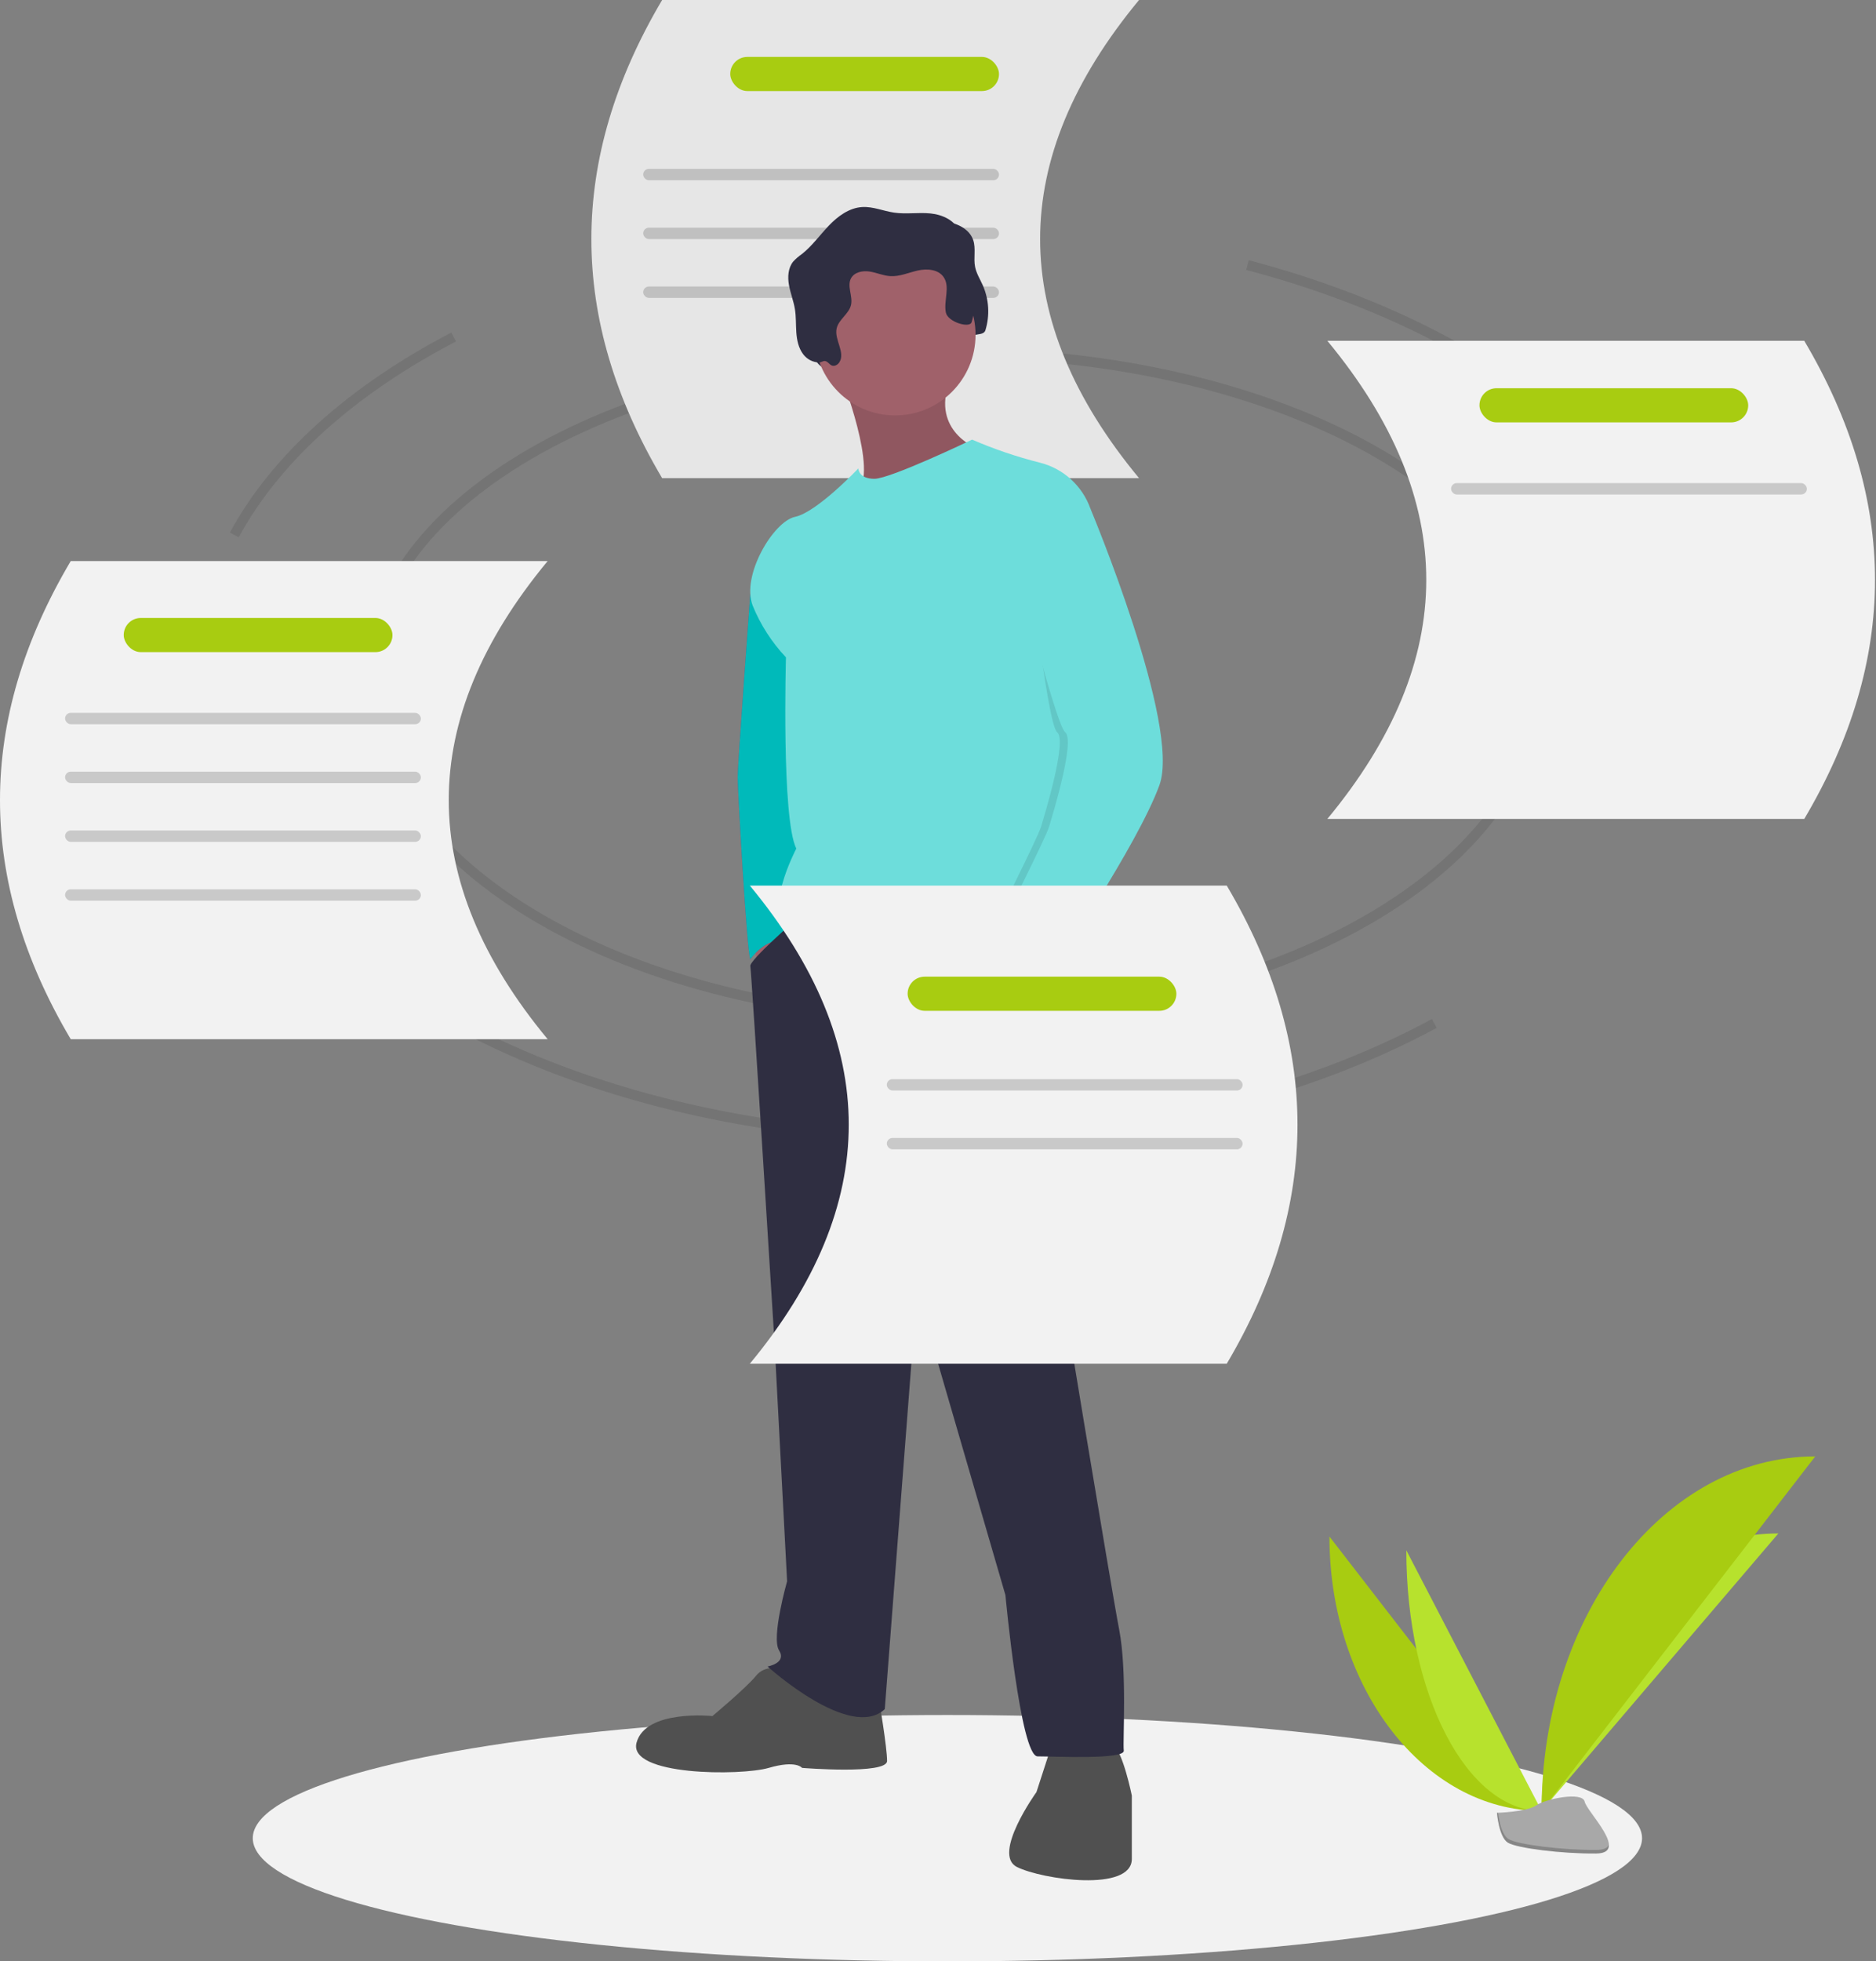 <?xml version="1.0" encoding="UTF-8"?>
<svg width="200px" height="209px" viewBox="0 0 200 209" version="1.1" xmlns="http://www.w3.org/2000/svg" xmlns:xlink="http://www.w3.org/1999/xlink">
    <rect x="0" y="0" width="200" height="209" fill="#808080" stroke="none"/>
    <!-- Generator: sketchtool 55.2 (78181) - https://sketchapp.com -->
    <title>A2D0CC84-5668-42D9-9445-A00D4D33C95F@3x</title>
    <desc>Created with sketchtool.</desc>
    <g id="DISCOVERY" stroke="none" stroke-width="1" fill="none" fill-rule="evenodd">
        <g id="Walkthrough-1" transform="translate(-88, -200)">
            <g id="NoLateFees_Illustration" transform="translate(88, 200)">
                <ellipse id="Oval" fill="#F2F2F2" fill-rule="nonzero" cx="101.003" cy="195.874" rx="74.055" ry="13.126"></ellipse>
                <path d="M39.286,72.243 C39.286,53.121 67.266,37.619 101.782,37.619 C136.298,37.619 164.278,53.121 164.278,72.243" id="Path" stroke-opacity="0.25" stroke="#505050" stroke-width="1.067"></path>
                <path d="M121.433,50.95 L70.589,50.95 C60.532,33.967 60.532,16.983 70.589,0 L121.433,0 C107.372,16.983 107.372,33.967 121.433,50.95 Z" id="Path" fill="#E6E6E6" fill-rule="nonzero"></path>
                <rect id="Rectangle" fill="#A8CC11" fill-rule="nonzero" x="77.852" y="6.066" width="28.65" height="3.639" rx="1.818"></rect>
                <rect id="Rectangle" fill-opacity="0.25" fill="#505050" fill-rule="nonzero" x="68.571" y="17.994" width="37.931" height="1.213" rx="0.606"></rect>
                <rect id="Rectangle" fill-opacity="0.25" fill="#505050" fill-rule="nonzero" x="68.571" y="24.262" width="37.931" height="1.213" rx="0.606"></rect>
                <rect id="Rectangle" fill-opacity="0.25" fill="#505050" fill-rule="nonzero" x="68.571" y="30.53" width="37.931" height="1.213" rx="0.606"></rect>
                <path d="M141.732,163.732 C141.732,179.89 151.848,192.966 164.349,192.966" id="Path" fill="#A8CC11" fill-rule="nonzero"></path>
                <path d="M164.349,192.966 C164.349,176.626 175.638,163.403 189.589,163.403" id="Path" fill="#B7E22D" fill-rule="nonzero"></path>
                <path d="M149.927,165.196 C149.927,180.546 156.378,192.966 164.349,192.966" id="Path" fill="#B7E22D" fill-rule="nonzero"></path>
                <path d="M164.349,192.966 C164.349,172.087 177.398,155.191 193.523,155.191" id="Path" fill="#A8CC11" fill-rule="nonzero"></path>
                <path d="M159.591,193.172 C159.591,193.172 162.799,193.073 163.766,192.383 C164.732,191.693 168.7,190.87 168.939,191.976 C169.179,193.082 173.76,197.478 170.138,197.507 C166.517,197.536 161.724,196.942 160.759,196.353 C159.795,195.764 159.591,193.172 159.591,193.172 Z" id="Path" fill="#A8A8A8" fill-rule="nonzero"></path>
                <path d="M170.203,197.122 C166.582,197.151 161.789,196.557 160.824,195.968 C160.089,195.519 159.796,193.91 159.698,193.168 C159.631,193.171 159.591,193.172 159.591,193.172 C159.591,193.172 159.795,195.764 160.759,196.353 C161.724,196.942 166.517,197.536 170.138,197.507 C171.184,197.499 171.545,197.126 171.525,196.574 C171.38,196.908 170.981,197.116 170.203,197.122 Z" id="Path" fill="#000000" fill-rule="nonzero" opacity="0.2"></path>
                <path d="M90.133,39.801 C90.428,39.937 90.782,39.735 90.956,39.461 C91.617,38.417 90.4,37.072 90.663,35.864 C90.874,34.897 91.971,34.323 92.196,33.358 C92.414,32.421 91.742,31.365 92.196,30.517 C92.551,29.853 93.44,29.678 94.183,29.794 C94.926,29.911 95.632,30.238 96.383,30.284 C97.383,30.345 98.337,29.904 99.315,29.685 C100.294,29.466 101.487,29.552 102.062,30.374 C102.801,31.43 102.052,32.901 102.309,34.164 C102.513,35.168 103.352,35.999 103.37,37.023 C103.376,37.387 102.421,37.094 102.472,37.454 C102.523,37.814 102.072,37.497 102.432,37.454 C102.735,37.38 102.954,37.118 102.975,36.807 C103.018,36.507 103.581,36.407 103.575,36.104 C103.559,35.393 104.841,35.872 105.053,35.194 C105.538,33.612 105.439,31.908 104.772,30.393 C104.484,29.747 104.093,29.135 103.954,28.441 C103.766,27.499 104.062,26.488 103.752,25.578 C103.333,24.353 101.948,23.729 100.662,23.602 C99.375,23.475 98.069,23.702 96.79,23.515 C95.644,23.347 94.535,22.85 93.38,22.922 C91.993,23.009 90.787,23.904 89.826,24.909 C88.865,25.914 88.05,27.07 86.958,27.931 C86.624,28.161 86.316,28.427 86.039,28.724 C85.483,29.403 85.426,30.37 85.581,31.235 C85.736,32.099 86.072,32.923 86.214,33.79 C86.348,34.604 86.307,35.436 86.364,36.26 C86.422,37.083 86.592,37.931 87.087,38.591 C87.488,39.137 88.119,39.467 88.795,39.485 C89.027,39.491 89.222,39.282 89.456,39.337 C89.747,39.405 89.874,39.682 90.133,39.801 Z" id="Path" fill="#2F2E41" fill-rule="nonzero"></path>
                <polygon id="Path" fill="#A0616A" fill-rule="nonzero" points="80.238 99.63 81.096 104.909 82.811 102.576 81.831 99.016"></polygon>
                <path d="M81.341,59.734 L79.991,63.3 C79.991,63.3 78.646,81.462 78.646,82.812 C78.646,84.163 79.626,101.471 79.993,102.208 C79.993,102.208 81.586,99.876 83.668,100.244 C85.751,100.612 84.893,94.106 84.893,94.106 L86.853,78.025 L86.486,69.923 L81.341,59.734 Z" id="Path" fill="#575A89" fill-rule="nonzero"></path>
                <path d="M81.341,59.734 L79.991,63.3 C79.991,63.3 78.646,81.462 78.646,82.812 C78.646,84.163 79.626,101.471 79.993,102.208 C79.993,102.208 81.586,99.876 83.668,100.244 C85.751,100.612 84.893,94.106 84.893,94.106 L86.853,78.025 L86.486,69.923 L81.341,59.734 Z" id="Path" fill="#00BABA" fill-rule="nonzero"></path>
                <path d="M89.671,40.093 C89.671,40.093 93.713,50.405 91.386,52.369 C89.058,54.333 104.371,49.054 104.371,49.054 L104.003,47.704 C104.003,47.704 98.981,45.74 101.431,40.093 C103.881,34.446 89.671,40.093 89.671,40.093 Z" id="Path" fill="#A0616A" fill-rule="nonzero"></path>
                <path d="M89.671,40.093 C89.671,40.093 93.713,50.405 91.386,52.369 C89.058,54.333 104.371,49.054 104.371,49.054 L104.003,47.704 C104.003,47.704 98.981,45.74 101.431,40.093 C103.881,34.446 89.671,40.093 89.671,40.093 Z" id="Path" fill="#000000" fill-rule="nonzero" opacity="0.1"></path>
                <path d="M83.301,177.826 C83.301,177.826 81.586,177.335 80.606,178.562 C79.626,179.79 75.951,182.859 75.951,182.859 C75.951,182.859 68.846,182.122 67.866,185.682 C66.886,189.242 79.013,189.242 81.953,188.383 C84.893,187.524 85.506,188.383 85.506,188.383 C85.506,188.383 94.571,189.119 94.571,187.646 C94.571,186.173 93.713,181.14 93.713,181.14 L83.301,177.826 Z" id="Path" fill="#505050" fill-rule="nonzero"></path>
                <path d="M164.278,72.243 C164.278,92.291 136.298,108.543 101.782,108.543 C67.266,108.543 39.286,92.291 39.286,72.243" id="Path" stroke-opacity="0.25" stroke="#505050" stroke-width="1.067"></path>
                <path d="M152.91,109.058 C138.941,116.608 120.713,121.177 100.774,121.177 C81.656,121.177 64.112,116.977 50.386,109.976" id="Path" stroke-opacity="0.25" stroke="#505050" stroke-width="1.067"></path>
                <path d="M112.088,186.05 L110.496,190.961 C110.496,190.961 105.718,197.59 108.413,198.94 C111.108,200.29 120.663,201.641 120.663,198.081 L120.663,191.329 C120.663,191.329 119.683,186.541 118.703,186.05 C117.723,185.559 112.088,186.05 112.088,186.05 Z" id="Path" fill="#505050" fill-rule="nonzero"></path>
                <path d="M85.036,97.834 C85.036,97.834 79.871,102.331 79.993,102.944 C80.116,103.558 82.566,142.963 82.566,142.963 L83.913,168.496 C83.913,168.496 82.198,174.511 83.056,175.862 C83.913,177.212 81.831,177.58 81.831,177.58 C81.831,177.58 90.651,185.559 94.326,182.122 L97.756,137.562 L107.188,169.969 C107.188,169.969 108.781,187.155 110.618,187.155 C112.456,187.155 119.928,187.524 119.806,186.541 C119.683,185.559 120.173,178.071 119.316,173.652 C118.458,169.233 112.701,134.247 112.701,134.247 C112.701,134.247 112.206,104.255 113.495,101.451 C114.783,98.648 112.823,95.702 112.823,95.702 L104.248,92.387 L93.958,93.615 L85.036,97.834 Z" id="Path" fill="#2F2E41" fill-rule="nonzero"></path>
                <ellipse id="Oval" fill="#A0616A" fill-rule="nonzero" cx="95.428" cy="35.674" rx="8.575" ry="8.593"></ellipse>
                <path d="M116.253,54.21 C115.393,51.771 113.369,49.926 110.863,49.3 C108.392,48.677 105.975,47.856 103.636,46.845 C103.636,46.845 94.938,51.019 93.223,51.019 C91.508,51.019 91.508,49.914 91.508,49.914 C91.508,49.914 87.098,54.579 84.771,55.07 C82.443,55.561 79.013,61.33 80.238,64.522 C81.07,66.568 82.275,68.441 83.791,70.046 C83.791,70.046 83.301,87.232 84.893,90.423 C84.893,90.423 80.973,97.911 84.648,98.402 C88.323,98.894 102.411,97.175 104.861,98.894 C107.311,100.612 111.843,98.525 112.456,100.858 C113.068,103.19 114.416,103.681 114.416,103.681 C114.416,103.681 116.498,100.367 115.273,98.402 C114.048,96.438 116.253,54.21 116.253,54.21 Z" id="Path" fill="#6DDDDB" fill-rule="nonzero"></path>
                <path d="M107.188,100.367 L105.228,101.594 C105.228,101.594 107.311,108.837 108.168,109.082 C109.026,109.328 111.044,102.889 111.044,102.889 L107.188,100.367 Z" id="Path" fill="#A0616A" fill-rule="nonzero"></path>
                <path d="M88.663,38.942 C88.958,39.077 89.312,38.876 89.486,38.602 C90.147,37.558 88.93,36.212 89.193,35.005 C89.404,34.037 90.501,33.463 90.726,32.499 C90.944,31.562 90.272,30.505 90.726,29.658 C91.081,28.993 91.97,28.818 92.713,28.935 C93.456,29.051 94.162,29.379 94.913,29.425 C95.913,29.486 96.867,29.044 97.845,28.826 C98.824,28.607 100.017,28.693 100.592,29.515 C101.331,30.571 100.582,32.041 100.839,33.305 C101.043,34.309 103.371,35.013 103.583,34.334 C104.068,32.753 103.969,31.048 103.302,29.534 C103.014,28.888 102.623,28.276 102.484,27.582 C102.296,26.64 102.592,25.628 102.282,24.719 C101.863,23.494 100.478,22.869 99.192,22.743 C97.905,22.616 96.599,22.843 95.32,22.656 C94.174,22.488 93.065,21.991 91.91,22.063 C90.523,22.149 89.317,23.044 88.356,24.049 C87.395,25.055 86.58,26.211 85.488,27.072 C85.154,27.302 84.846,27.568 84.569,27.865 C84.013,28.544 83.956,29.511 84.111,30.375 C84.266,31.24 84.602,32.064 84.744,32.931 C84.878,33.745 84.837,34.577 84.894,35.4 C84.952,36.224 85.122,37.072 85.617,37.732 C86.018,38.278 86.649,38.608 87.325,38.626 C87.557,38.631 87.752,38.423 87.986,38.477 C88.277,38.545 88.404,38.823 88.663,38.942 Z" id="Path" fill="#2F2E41" fill-rule="nonzero"></path>
                <path d="M111.415,56.358 L115.396,54.21 C115.396,54.21 125.073,77.288 122.746,83.672 C120.418,90.055 111.476,103.19 111.476,103.19 C111.476,103.19 104.371,101.717 105.106,100.244 C105.841,98.771 110.618,89.319 110.986,88.091 C111.353,86.863 113.803,78.884 112.701,78.025 C111.598,77.166 109.455,57.218 109.455,57.218 L111.415,56.358 Z" id="Path" fill="#000000" fill-rule="nonzero" opacity="0.1"></path>
                <path d="M111.353,52.86 L116.253,54.21 C116.253,54.21 125.931,77.288 123.603,83.672 C121.276,90.055 112.333,103.19 112.333,103.19 C112.333,103.19 105.228,101.717 105.963,100.244 C106.698,98.771 111.476,89.319 111.843,88.091 C112.211,86.863 114.661,78.884 113.558,78.025 C112.456,77.166 107.188,55.929 107.188,55.929 L111.353,52.86 Z" id="Path" fill="#6DDDDB" fill-rule="nonzero"></path>
                <path d="M132.992,28.247 C159.577,35.249 178.511,50.652 180.272,68.792" id="Path" stroke-opacity="0.25" stroke="#505050" stroke-width="1.067"></path>
                <path d="M24.978,57.001 C29.458,48.751 37.641,41.49 48.363,35.912" id="Path" stroke-opacity="0.25" stroke="#505050" stroke-width="1.067"></path>
                <path d="M79.939,145.317 L130.783,145.317 C140.839,128.334 140.839,111.35 130.783,94.367 L79.939,94.367 C94,111.35 94,128.334 79.939,145.317 Z" id="Path" fill="#F2F2F2" fill-rule="nonzero"></path>
                <rect id="Rectangle" fill="#A8CC11" fill-rule="nonzero" x="96.762" y="104.072" width="28.65" height="3.639" rx="1.818"></rect>
                <rect id="Rectangle" fill-opacity="0.25" fill="#505050" fill-rule="nonzero" x="94.543" y="114.99" width="37.931" height="1.213" rx="0.606"></rect>
                <rect id="Rectangle" fill-opacity="0.25" fill="#505050" fill-rule="nonzero" x="94.543" y="121.257" width="37.931" height="1.213" rx="0.606"></rect>
                <path d="M58.386,110.735 L7.542,110.735 C-2.514,93.751 -2.514,76.768 7.542,59.784 L58.386,59.784 C44.325,76.768 44.325,93.751 58.386,110.735 Z" id="Path" fill="#F2F2F2" fill-rule="nonzero"></path>
                <rect id="Rectangle" fill="#A8CC11" fill-rule="nonzero" x="13.191" y="65.85" width="28.65" height="3.639" rx="1.818"></rect>
                <rect id="Rectangle" fill-opacity="0.25" fill="#505050" fill-rule="nonzero" x="6.937" y="75.959" width="37.931" height="1.213" rx="0.606"></rect>
                <rect id="Rectangle" fill-opacity="0.25" fill="#505050" fill-rule="nonzero" x="6.937" y="82.227" width="37.931" height="1.213" rx="0.606"></rect>
                <rect id="Rectangle" fill-opacity="0.25" fill="#505050" fill-rule="nonzero" x="6.937" y="88.494" width="37.931" height="1.213" rx="0.606"></rect>
                <rect id="Rectangle" fill-opacity="0.25" fill="#505050" fill-rule="nonzero" x="6.937" y="94.762" width="37.931" height="1.213" rx="0.606"></rect>
                <path d="M141.508,87.265 L192.352,87.265 C202.408,70.282 202.408,53.298 192.352,36.315 L141.508,36.315 C155.569,53.298 155.569,70.282 141.508,87.265 Z" id="Path" fill="#F2F2F2" fill-rule="nonzero"></path>
                <rect id="Rectangle" fill="#A8CC11" fill-rule="nonzero" x="157.726" y="41.369" width="28.65" height="3.639" rx="1.818"></rect>
                <rect id="Rectangle" fill-opacity="0.25" fill="#505050" fill-rule="nonzero" x="154.699" y="51.479" width="37.931" height="1.213" rx="0.606"></rect>
            </g>
        </g>
    </g>
</svg>